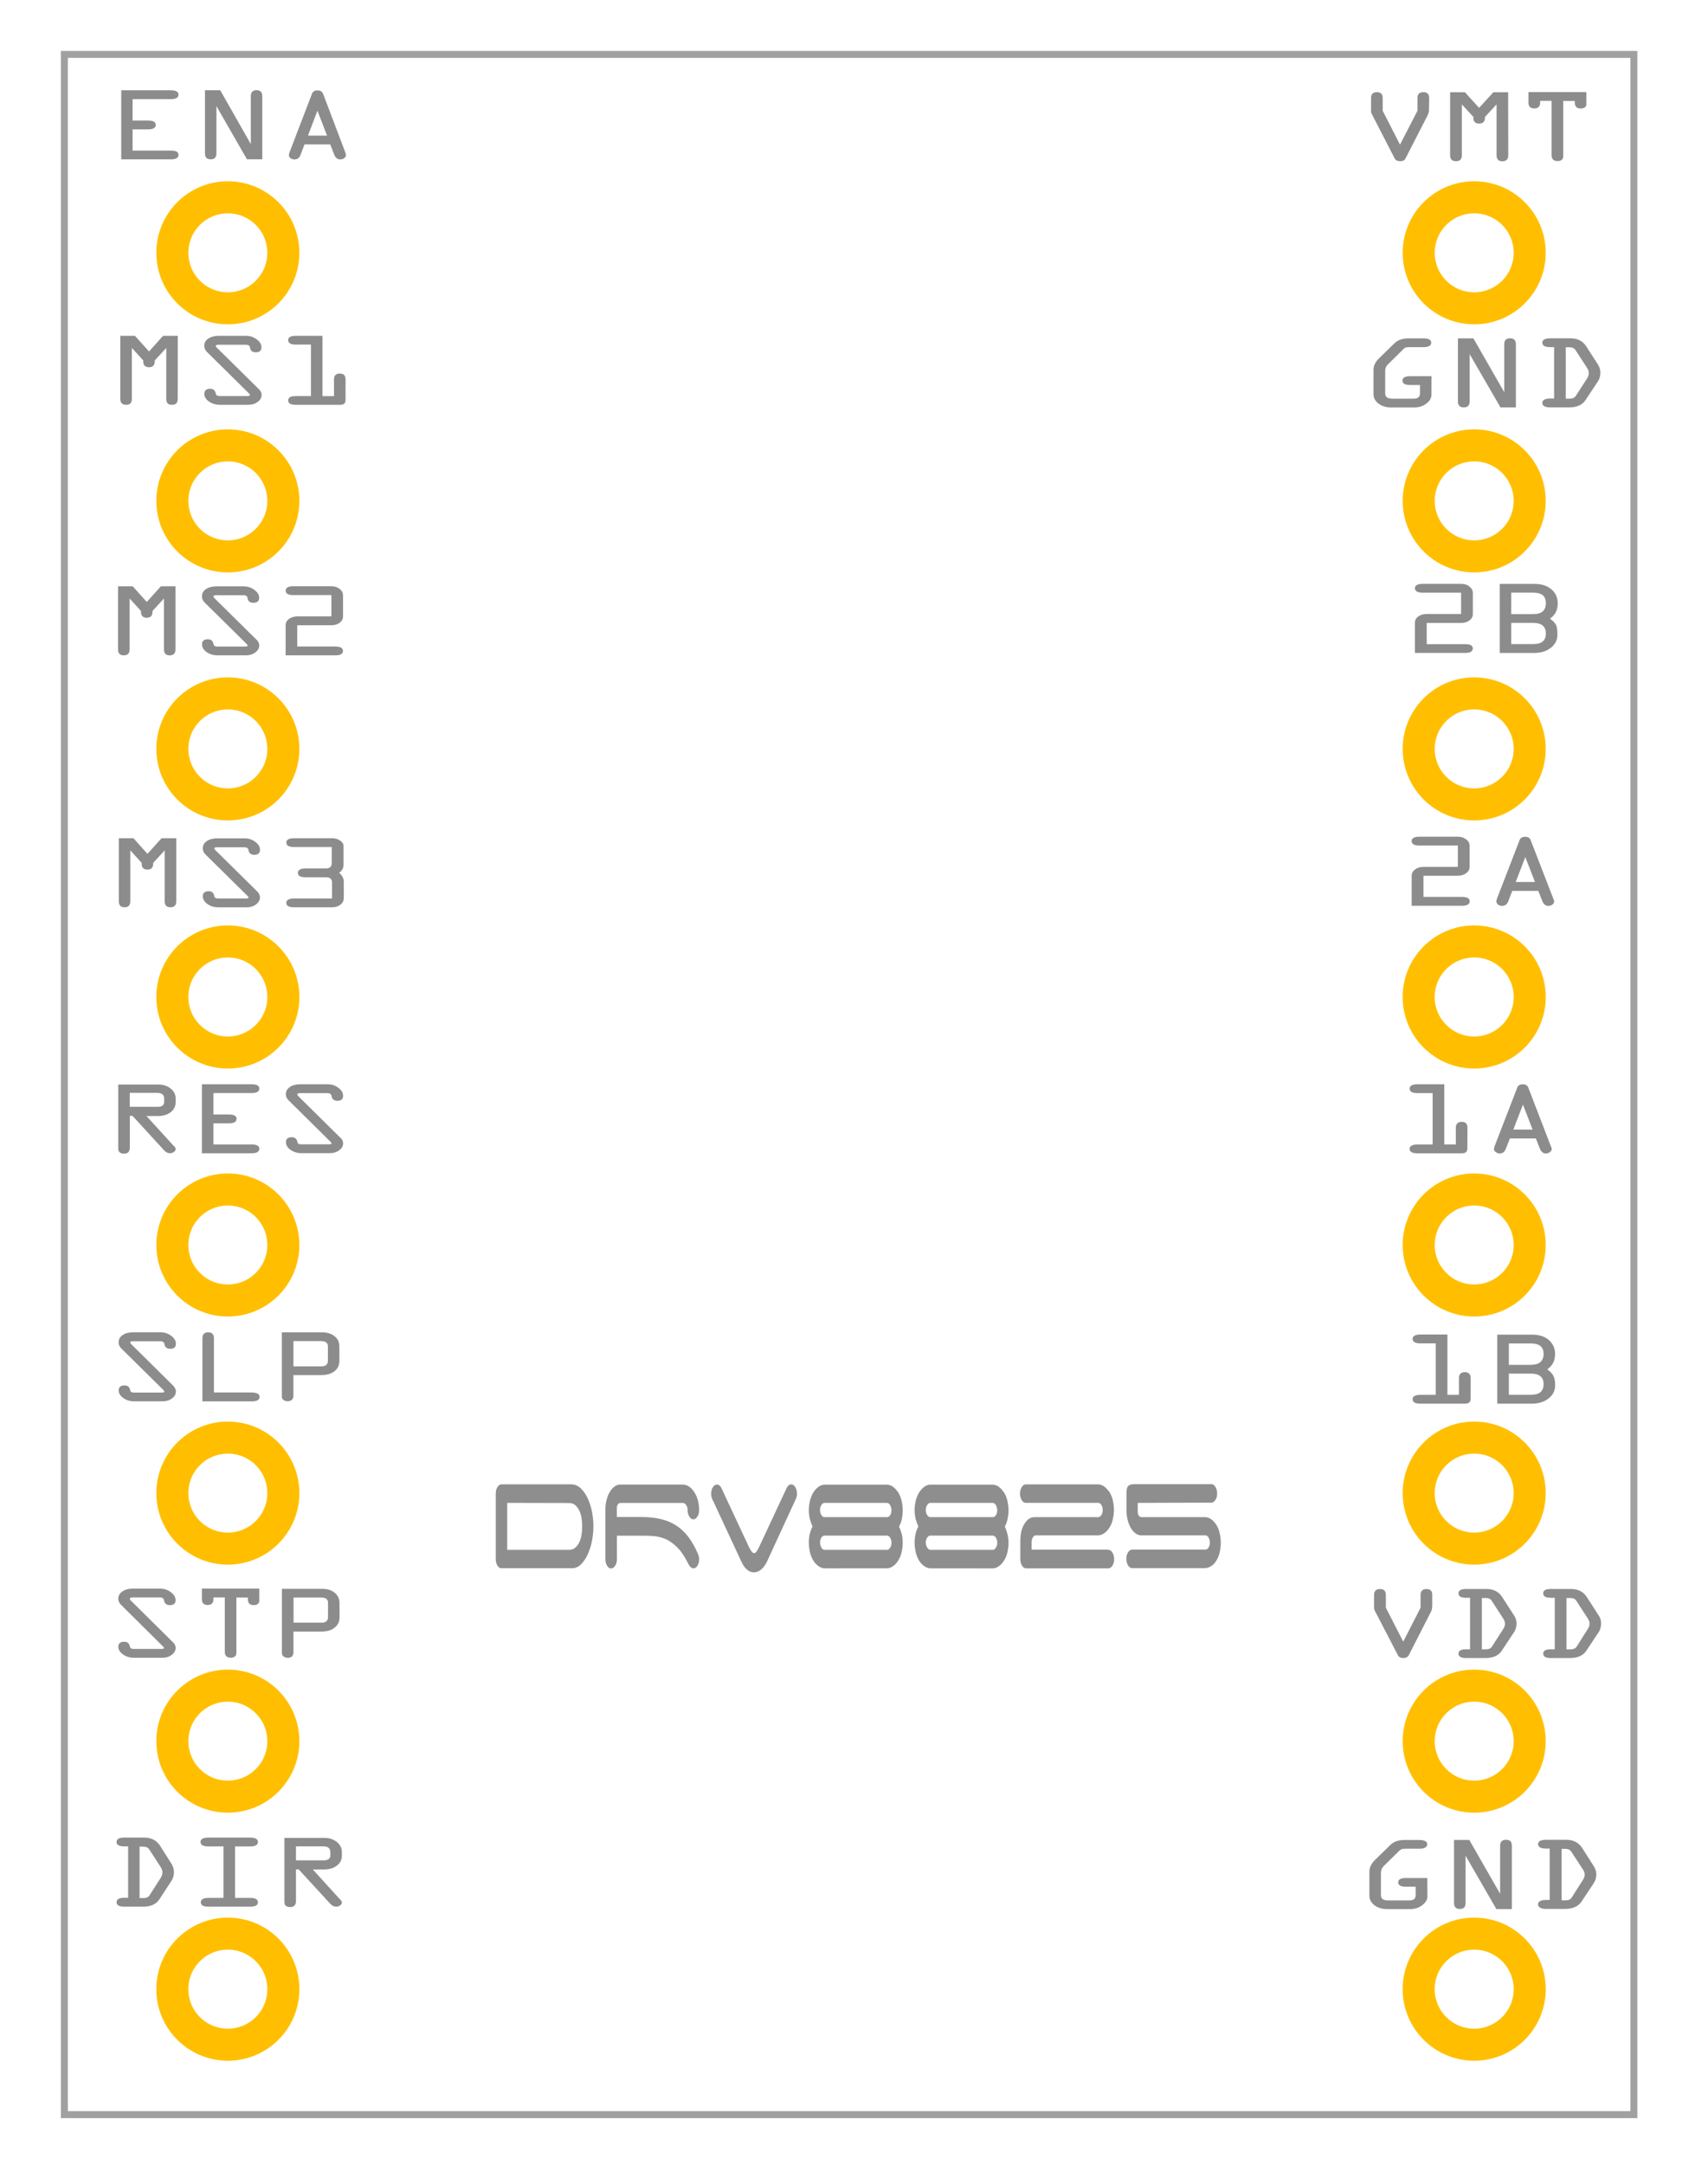 <?xml version="1.0" encoding="utf-8"?>
<!-- Generator: Adobe Illustrator 12.0.0, SVG Export Plug-In . SVG Version: 6.00 Build 51448)  -->
<!DOCTYPE svg PUBLIC "-//W3C//DTD SVG 1.1//EN" "http://www.w3.org/Graphics/SVG/1.1/DTD/svg11.dtd">
<svg  version="1.1" id="DRV_8825" xmlns:svg="http://www.w3.org/2000/svg" xmlns="http://www.w3.org/2000/svg" xmlns:xlink="http://www.w3.org/1999/xlink"
	 width="61.402" height="77.785" viewBox="-3.334 -9.533 61.402 77.785"
	 overflow="visible" enable-background="new -3.334 -9.533 61.402 77.785" xml:space="preserve">
<g id="silkscreen">
	<rect id="Board" x="-1.019" y="-7.577" fill="none" stroke="#A0A0A0" stroke-width="0.25" width="56.422" height="74.054"/>
	<g id="Text">
		<g>
			<g>
				<g>
					<path fill="#8C8C8C" d="M3.084-3.966c0,0.107-0.095,0.161-0.278,0.161H1.024v-2.482h1.781c0.185,0,0.278,0.052,0.278,0.156
						c0,0.107-0.095,0.161-0.278,0.161H1.433v0.77h0.556c0.183,0,0.276,0.052,0.276,0.156c0,0.108-0.096,0.161-0.276,0.161H1.433
						v0.763h1.372C2.989-4.123,3.084-4.071,3.084-3.966"/>
					<path fill="#8C8C8C" d="M6.094-3.807h-0.55L4.446-5.719v1.701c0,0.139-0.065,0.212-0.203,0.212
						c-0.141,0-0.208-0.071-0.208-0.212v-2.271h0.548l1.1,1.936v-1.725c0-0.139,0.069-0.213,0.205-0.213
						c0.141,0,0.207,0.072,0.207,0.213V-3.807"/>
					<path fill="#8C8C8C" d="M9.103-3.959c0,0.042-0.021,0.08-0.063,0.111C9.003-3.818,8.954-3.803,8.9-3.803
						c-0.103,0-0.172-0.056-0.216-0.167L8.538-4.342H7.612l-0.14,0.373C7.428-3.858,7.358-3.802,7.254-3.802
						c-0.055,0-0.104-0.016-0.146-0.045C7.069-3.879,7.051-3.916,7.051-3.958c0-0.022,0.009-0.058,0.023-0.098l0.807-2.105
						c0.032-0.083,0.099-0.123,0.2-0.123s0.167,0.042,0.2,0.122l0.798,2.105C9.094-4.017,9.103-3.986,9.103-3.959 M8.423-4.659
						L8.078-5.555l-0.34,0.896H8.423"/>
				</g>
			</g>
		</g>
		<g>
			<g>
				<g>
					<path fill="#8C8C8C" d="M3.056,4.807c0,0.139-0.07,0.212-0.209,0.212c-0.138,0-0.204-0.07-0.204-0.212V2.973L2.229,3.424v0.031
						c0,0.138-0.068,0.212-0.204,0.212c-0.141,0-0.21-0.071-0.21-0.212V3.423l-0.409-0.45v1.834c0,0.139-0.068,0.212-0.204,0.212
						c-0.14,0-0.211-0.07-0.211-0.212V2.538h0.526L2.024,3.1l0.504-0.562h0.529L3.056,4.807"/>
					<path fill="#8C8C8C" d="M6.071,4.663c0,0.096-0.05,0.184-0.142,0.251c-0.094,0.07-0.205,0.104-0.338,0.104H4.571
						c-0.148,0-0.278-0.04-0.393-0.119C4.065,4.82,4.011,4.729,4.011,4.624c0-0.121,0.071-0.182,0.214-0.182
						c0.114,0,0.178,0.06,0.2,0.179c0.011,0.054,0.054,0.081,0.133,0.081h1.008c0.058,0,0.085-0.012,0.085-0.038
						c0-0.011-0.013-0.034-0.042-0.063L4.117,3.129c-0.072-0.07-0.108-0.145-0.108-0.232c0-0.104,0.047-0.193,0.142-0.257
						c0.096-0.067,0.221-0.102,0.373-0.102h0.985c0.146,0,0.275,0.042,0.386,0.127c0.114,0.083,0.17,0.175,0.17,0.286
						c0,0.121-0.067,0.179-0.204,0.179c-0.125,0-0.194-0.058-0.209-0.175C5.642,2.89,5.591,2.858,5.5,2.858H4.514
						c-0.063,0-0.09,0.018-0.09,0.045c0,0.018,0.012,0.033,0.034,0.058l1.494,1.474C6.029,4.504,6.071,4.581,6.071,4.663"/>
					<path fill="#8C8C8C" d="M9.088,4.849c0,0.115-0.066,0.17-0.194,0.17H7.301c-0.186,0-0.275-0.053-0.275-0.161
						c0-0.104,0.091-0.155,0.275-0.155h0.544v-1.85H7.301c-0.186,0-0.275-0.054-0.275-0.16c0-0.104,0.091-0.155,0.275-0.155h0.957
						v2.166h0.415V4.102c0-0.135,0.07-0.208,0.208-0.208c0.139,0,0.208,0.07,0.208,0.208L9.088,4.849"/>
				</g>
			</g>
		</g>
		<g>
			<g>
				<g>
					<path fill="#8C8C8C" d="M2.974,13.813c0,0.137-0.069,0.211-0.208,0.211s-0.205-0.071-0.205-0.211v-1.835l-0.413,0.451v0.03
						c0,0.139-0.068,0.212-0.204,0.212c-0.14,0-0.21-0.072-0.21-0.212v-0.03l-0.409-0.451v1.834c0,0.137-0.07,0.211-0.206,0.211
						c-0.141,0-0.21-0.071-0.21-0.211v-2.27h0.528l0.506,0.562l0.506-0.562h0.525V13.813"/>
					<path fill="#8C8C8C" d="M5.985,13.667c0,0.096-0.046,0.184-0.143,0.252c-0.091,0.07-0.201,0.104-0.335,0.104h-1.02
						c-0.15,0-0.282-0.039-0.396-0.12c-0.109-0.079-0.163-0.17-0.163-0.275c0-0.121,0.071-0.183,0.214-0.183
						c0.113,0,0.178,0.061,0.202,0.179c0.009,0.054,0.051,0.082,0.13,0.082h1.008c0.06,0,0.087-0.011,0.087-0.037
						c0-0.011-0.015-0.033-0.044-0.063l-1.494-1.474c-0.07-0.067-0.106-0.143-0.106-0.23c0-0.104,0.048-0.194,0.142-0.257
						c0.097-0.066,0.22-0.101,0.373-0.101h0.985c0.146,0,0.277,0.042,0.386,0.126c0.113,0.084,0.171,0.177,0.171,0.286
						c0,0.12-0.07,0.179-0.208,0.179c-0.123,0-0.194-0.058-0.21-0.176c-0.009-0.064-0.058-0.097-0.148-0.097H4.426
						c-0.058,0-0.087,0.019-0.087,0.046c0,0.018,0.011,0.033,0.034,0.058l1.492,1.473C5.946,13.509,5.985,13.588,5.985,13.667"/>
					<path fill="#8C8C8C" d="M8.996,13.864c0,0.107-0.093,0.159-0.274,0.159H6.935v-1.079c0-0.092,0.038-0.167,0.115-0.227
						c0.082-0.06,0.184-0.094,0.302-0.094H8.58v-0.766H7.211c-0.186,0-0.275-0.054-0.275-0.161c0-0.104,0.091-0.156,0.275-0.156
						H8.58c0.119,0,0.218,0.032,0.298,0.097c0.079,0.06,0.12,0.139,0.12,0.235v0.75c0,0.092-0.041,0.168-0.12,0.23
						c-0.08,0.059-0.179,0.089-0.298,0.089H7.352v0.764H8.72C8.905,13.709,8.996,13.759,8.996,13.864"/>
				</g>
			</g>
		</g>
		<g>
			<g>
				<g>
					<path fill="#8C8C8C" d="M3.002,22.867c0,0.139-0.07,0.212-0.208,0.212s-0.207-0.071-0.207-0.212v-1.833l-0.415,0.45v0.029
						c0,0.139-0.066,0.212-0.204,0.212c-0.141,0-0.208-0.071-0.208-0.212v-0.029l-0.41-0.451v1.834c0,0.139-0.07,0.212-0.204,0.212
						c-0.142,0-0.207-0.071-0.207-0.212v-2.271h0.523l0.505,0.563l0.508-0.563h0.527V22.867"/>
					<path fill="#8C8C8C" d="M6.012,22.723c0,0.096-0.049,0.184-0.14,0.252c-0.094,0.071-0.205,0.105-0.335,0.105H4.517
						c-0.151,0-0.282-0.039-0.396-0.119c-0.109-0.08-0.164-0.171-0.164-0.276c0-0.121,0.07-0.183,0.214-0.183
						c0.115,0,0.181,0.061,0.2,0.179c0.008,0.054,0.053,0.082,0.133,0.082h1.005c0.063,0,0.091-0.011,0.091-0.038
						c0-0.012-0.016-0.034-0.044-0.063l-1.494-1.473c-0.072-0.068-0.106-0.144-0.106-0.231c0-0.103,0.048-0.193,0.142-0.256
						c0.098-0.068,0.221-0.101,0.375-0.101h0.984c0.146,0,0.274,0.042,0.386,0.126c0.113,0.083,0.169,0.175,0.169,0.286
						c0,0.12-0.069,0.179-0.204,0.179c-0.124,0-0.194-0.058-0.211-0.175c-0.01-0.064-0.061-0.097-0.148-0.097h-0.99
						c-0.059,0-0.088,0.017-0.088,0.044c0,0.018,0.009,0.033,0.034,0.058l1.494,1.474C5.975,22.565,6.012,22.644,6.012,22.723"/>
					<path fill="#8C8C8C" d="M9.022,22.763c0,0.089-0.042,0.166-0.123,0.228c-0.079,0.058-0.177,0.088-0.296,0.088H7.235
						c-0.184,0-0.277-0.052-0.277-0.16c0-0.104,0.096-0.156,0.277-0.156h1.368v-0.574c0-0.125-0.073-0.19-0.224-0.19H7.651
						c-0.187,0-0.276-0.052-0.276-0.155c0-0.105,0.09-0.161,0.276-0.161h0.733c0.14,0,0.208-0.066,0.208-0.196v-0.574H7.236
						c-0.185,0-0.277-0.053-0.277-0.16c0-0.104,0.096-0.156,0.277-0.156h1.368c0.108,0,0.205,0.028,0.289,0.083
						c0.082,0.057,0.122,0.118,0.122,0.192v0.692c0,0.107-0.054,0.199-0.157,0.275c0.108,0.095,0.167,0.2,0.167,0.325v0.602"/>
				</g>
			</g>
		</g>
		<g>
			<g>
				<g>
					<path fill="#8C8C8C" d="M2.981,31.768c0,0.037-0.021,0.074-0.063,0.107c-0.043,0.029-0.093,0.045-0.146,0.045
						c-0.074,0-0.146-0.037-0.208-0.107l-1.133-1.235H1.333v1.137c0,0.142-0.067,0.22-0.205,0.22c-0.14,0-0.21-0.063-0.21-0.179
						v-2.306h1.45c0.172,0,0.316,0.052,0.433,0.145c0.121,0.096,0.179,0.213,0.179,0.354v0.142c0,0.144-0.06,0.265-0.184,0.356
						c-0.121,0.093-0.274,0.136-0.467,0.136H1.933l0.969,1.063C2.957,31.692,2.981,31.735,2.981,31.768 M2.568,30.074v-0.123
						c0-0.137-0.087-0.201-0.258-0.201H1.331v0.501H2.31C2.479,30.258,2.568,30.197,2.568,30.074"/>
					<path fill="#8C8C8C" d="M5.989,31.758c0,0.109-0.094,0.162-0.277,0.162H3.924v-2.48h1.788c0.185,0,0.277,0.053,0.277,0.156
						c0,0.107-0.094,0.16-0.277,0.16H4.339v0.771h0.557c0.185,0,0.275,0.054,0.275,0.154c0,0.107-0.092,0.162-0.275,0.162H4.339
						v0.762h1.373C5.896,31.604,5.989,31.655,5.989,31.758"/>
					<path fill="#8C8C8C" d="M9.001,31.563c0,0.094-0.046,0.185-0.142,0.25c-0.089,0.068-0.204,0.105-0.335,0.105H7.502
						c-0.148,0-0.277-0.041-0.392-0.121c-0.108-0.076-0.165-0.172-0.165-0.273c0-0.121,0.07-0.18,0.213-0.18
						c0.114,0,0.18,0.059,0.201,0.176c0.01,0.058,0.053,0.08,0.132,0.08H8.5c0.06,0,0.087-0.016,0.087-0.033
						c0-0.014-0.015-0.032-0.043-0.063L7.05,30.028c-0.072-0.068-0.109-0.146-0.109-0.229c0-0.104,0.05-0.194,0.142-0.257
						c0.097-0.068,0.225-0.102,0.374-0.102h0.99c0.144,0,0.275,0.043,0.382,0.127C8.942,29.651,9,29.741,9,29.856
						c0,0.119-0.067,0.178-0.205,0.178c-0.125,0-0.193-0.061-0.211-0.176c-0.011-0.063-0.06-0.098-0.151-0.098H7.444
						c-0.061,0-0.089,0.021-0.089,0.047c0,0.019,0.01,0.03,0.035,0.061l1.492,1.475C8.962,31.405,9.001,31.483,9.001,31.563"/>
				</g>
			</g>
		</g>
		<g>
			<g>
				<g>
					<path fill="#8C8C8C" d="M2.989,40.481c0,0.099-0.048,0.185-0.141,0.252c-0.094,0.07-0.206,0.104-0.337,0.104H1.491
						c-0.151,0-0.281-0.037-0.394-0.121c-0.111-0.075-0.165-0.174-0.165-0.272c0-0.117,0.072-0.18,0.214-0.18
						c0.113,0,0.18,0.063,0.201,0.178c0.011,0.059,0.055,0.08,0.133,0.08h1.005c0.061,0,0.089-0.015,0.089-0.039
						c0-0.01-0.017-0.027-0.043-0.062l-1.494-1.474c-0.073-0.069-0.107-0.145-0.107-0.229c0-0.105,0.046-0.195,0.142-0.261
						c0.096-0.067,0.222-0.101,0.375-0.101h0.986c0.146,0,0.273,0.039,0.386,0.125c0.114,0.084,0.17,0.179,0.17,0.289
						c0,0.119-0.07,0.179-0.204,0.179c-0.125,0-0.195-0.06-0.209-0.177c-0.013-0.063-0.061-0.096-0.15-0.096H1.436
						c-0.061,0-0.089,0.02-0.089,0.045c0,0.021,0.013,0.027,0.034,0.059l1.493,1.476C2.948,40.326,2.989,40.405,2.989,40.481"/>
					<path fill="#8C8C8C" d="M5.997,40.678c0,0.107-0.091,0.16-0.275,0.16H3.943v-2.266c0-0.143,0.066-0.215,0.205-0.215
						c0.138,0,0.209,0.067,0.209,0.215v1.947H5.72C5.904,40.524,5.997,40.574,5.997,40.678"/>
					<path fill="#8C8C8C" d="M8.867,39.375c0,0.168-0.061,0.291-0.18,0.383c-0.119,0.094-0.286,0.137-0.501,0.137H7.214v0.73
						c0,0.135-0.068,0.209-0.207,0.209c-0.061,0-0.112-0.018-0.15-0.045c-0.038-0.029-0.059-0.072-0.059-0.121v-2.311h1.441
						c0.185,0,0.336,0.047,0.451,0.137c0.116,0.092,0.176,0.211,0.176,0.365L8.867,39.375 M8.454,39.375V38.86
						c0-0.127-0.084-0.188-0.252-0.188H7.215v0.908h1.001C8.374,39.582,8.454,39.514,8.454,39.375"/>
				</g>
			</g>
		</g>
		<g>
			<g>
				<g>
					<path fill="#8C8C8C" d="M2.98,49.699c0,0.096-0.047,0.184-0.143,0.252c-0.091,0.07-0.206,0.104-0.334,0.104H1.48
						c-0.15,0-0.277-0.041-0.394-0.121c-0.11-0.08-0.167-0.174-0.167-0.274c0-0.121,0.072-0.181,0.218-0.181
						c0.114,0,0.178,0.062,0.2,0.178c0.011,0.056,0.054,0.08,0.13,0.08h1.008c0.059,0,0.087-0.016,0.087-0.034
						c0-0.017-0.016-0.033-0.044-0.063L1.026,48.16c-0.071-0.066-0.108-0.146-0.108-0.229c0-0.104,0.048-0.191,0.143-0.257
						c0.097-0.067,0.222-0.104,0.373-0.104h0.988c0.145,0,0.275,0.043,0.384,0.125c0.114,0.086,0.172,0.179,0.172,0.291
						c0,0.119-0.071,0.177-0.207,0.177c-0.124,0-0.192-0.063-0.209-0.177c-0.008-0.063-0.061-0.1-0.151-0.1H1.421
						c-0.058,0-0.088,0.021-0.088,0.051c0,0.019,0.012,0.027,0.034,0.06l1.494,1.478C2.941,49.541,2.98,49.621,2.98,49.699"/>
					<path fill="#8C8C8C" d="M5.991,47.988c0,0.113-0.07,0.174-0.204,0.174c-0.141,0-0.211-0.072-0.211-0.215v-0.059H5.164v1.989
						c0,0.117-0.068,0.175-0.208,0.175c-0.138,0-0.208-0.072-0.208-0.214v-1.952H4.34v0.063c0,0.135-0.069,0.209-0.206,0.209
						c-0.139,0-0.21-0.07-0.21-0.209v-0.382h2.063v0.414"/>
					<path fill="#8C8C8C" d="M8.873,48.592c0,0.166-0.06,0.291-0.183,0.383c-0.12,0.101-0.287,0.139-0.501,0.139H7.216v0.73
						c0,0.139-0.065,0.213-0.204,0.213c-0.062,0-0.112-0.019-0.15-0.048c-0.04-0.026-0.061-0.069-0.061-0.12v-2.312h1.442
						c0.186,0,0.337,0.045,0.45,0.135c0.115,0.097,0.177,0.216,0.177,0.369L8.873,48.592 M8.458,48.592v-0.516
						c0-0.127-0.084-0.188-0.251-0.188H7.219v0.905h1.002C8.377,48.799,8.458,48.729,8.458,48.592"/>
				</g>
			</g>
		</g>
		<g>
			<g>
				<g>
					<path fill="#8C8C8C" d="M2.92,57.752c0,0.125-0.031,0.238-0.098,0.332l-0.425,0.652C2.286,58.91,2.09,59.002,1.81,59.002H1.132
						c-0.184,0-0.276-0.057-0.276-0.162c0-0.104,0.094-0.158,0.276-0.158h0.14v-1.848h-0.14c-0.184,0-0.276-0.053-0.276-0.158
						c0-0.104,0.094-0.158,0.276-0.158H1.85c0.252,0,0.438,0.098,0.561,0.281l0.407,0.639C2.884,57.541,2.92,57.651,2.92,57.752
						 M2.507,57.764c0-0.059-0.026-0.131-0.083-0.215L2.03,56.942c-0.042-0.065-0.114-0.098-0.214-0.098H1.684v1.848h0.141
						c0.101,0,0.171-0.026,0.215-0.096l0.411-0.641C2.488,57.885,2.507,57.824,2.507,57.764"/>
					<path fill="#8C8C8C" d="M5.938,58.844c0,0.107-0.094,0.158-0.277,0.158h-1.5c-0.184,0-0.276-0.051-0.276-0.158
						c0-0.104,0.095-0.158,0.276-0.158h0.54v-1.85H4.152c-0.185,0-0.277-0.055-0.277-0.16c0-0.104,0.095-0.158,0.277-0.158h1.511
						c0.183,0,0.276,0.058,0.276,0.158c0,0.105-0.094,0.16-0.276,0.16H5.115v1.85h0.547C5.844,58.686,5.938,58.738,5.938,58.844"/>
					<path fill="#8C8C8C" d="M8.956,58.85c0,0.041-0.022,0.076-0.064,0.107C8.848,58.99,8.8,59.002,8.745,59.002
						c-0.072,0-0.142-0.035-0.208-0.107l-1.133-1.233H7.306V58.8c0,0.14-0.07,0.216-0.207,0.216c-0.138,0-0.208-0.06-0.208-0.177
						v-2.31h1.449c0.172,0,0.316,0.054,0.435,0.146c0.119,0.099,0.181,0.216,0.181,0.354v0.143c0,0.145-0.062,0.266-0.185,0.357
						c-0.121,0.094-0.276,0.135-0.47,0.135h-0.39l0.968,1.064C8.928,58.774,8.956,58.815,8.956,58.85 M8.541,57.16v-0.125
						c0-0.137-0.086-0.201-0.256-0.201H7.306v0.502h0.979C8.453,57.34,8.541,57.281,8.541,57.16"/>
				</g>
			</g>
		</g>
		<g>
			<path fill="#8C8C8C" d="M48.038-5.575c0,0.06-0.018,0.109-0.038,0.163l-0.804,1.57c-0.03,0.07-0.104,0.104-0.191,0.104
				c-0.1,0-0.17-0.036-0.203-0.104l-0.809-1.57c-0.01-0.017-0.016-0.025-0.016-0.032c-0.021-0.03-0.022-0.073-0.022-0.131v-0.434
				c0-0.139,0.065-0.212,0.211-0.212c0.136,0,0.207,0.069,0.207,0.212v0.458l0.623,1.217l0.627-1.217v-0.461
				c0-0.137,0.069-0.209,0.213-0.209c0.137,0,0.207,0.068,0.207,0.209L48.038-5.575"/>
			<path fill="#8C8C8C" d="M50.887-3.95c0,0.142-0.07,0.214-0.214,0.214c-0.135,0-0.206-0.071-0.206-0.214v-1.831l-0.417,0.45v0.026
				c0,0.142-0.069,0.214-0.209,0.214c-0.138,0-0.208-0.07-0.208-0.214V-5.33l-0.414-0.452v1.831c0,0.142-0.07,0.213-0.206,0.213
				c-0.146,0-0.216-0.07-0.216-0.213v-2.267h0.532l0.51,0.562l0.513-0.562h0.531L50.887-3.95"/>
			<path fill="#8C8C8C" d="M53.698-5.808c0,0.116-0.068,0.174-0.209,0.174c-0.139,0-0.209-0.07-0.209-0.214v-0.057h-0.416v1.986
				c0,0.117-0.071,0.176-0.207,0.176c-0.143,0-0.211-0.072-0.211-0.214v-1.95h-0.412v0.061c0,0.139-0.073,0.211-0.209,0.211
				c-0.143,0-0.211-0.07-0.211-0.211v-0.377h2.08v0.41"/>
		</g>
		<g>
			<path fill="#8C8C8C" d="M48.126,4.651c0,0.124-0.061,0.233-0.184,0.323c-0.121,0.094-0.271,0.139-0.438,0.139h-0.83
				c-0.175,0-0.332-0.047-0.453-0.139c-0.117-0.092-0.178-0.207-0.178-0.343V3.756c0-0.142,0.065-0.274,0.19-0.401l0.558-0.544
				c0.126-0.124,0.297-0.182,0.508-0.182h0.54c0.188,0,0.279,0.052,0.279,0.156c0,0.103-0.094,0.161-0.279,0.161h-0.485
				c-0.078,0-0.129,0.003-0.16,0.014c-0.021,0.007-0.063,0.037-0.106,0.085l-0.521,0.514c-0.07,0.063-0.104,0.143-0.104,0.241v0.808
				c0,0.126,0.082,0.189,0.251,0.189h0.771c0.155,0,0.229-0.063,0.229-0.189V4.306H47.36c-0.187,0-0.275-0.052-0.275-0.156
				c0-0.108,0.09-0.161,0.275-0.161h0.769L48.126,4.651"/>
			<path fill="#8C8C8C" d="M51.161,5.112h-0.553l-1.109-1.915v1.7c0,0.142-0.073,0.214-0.209,0.214c-0.141,0-0.212-0.07-0.212-0.214
				V2.63h0.557l1.108,1.934V2.84c0-0.142,0.068-0.212,0.21-0.212c0.137,0,0.208,0.067,0.208,0.212V5.112"/>
			<path fill="#8C8C8C" d="M54.2,3.859c0,0.127-0.032,0.237-0.102,0.336l-0.432,0.651c-0.112,0.174-0.31,0.264-0.59,0.264h-0.682
				c-0.185,0-0.283-0.057-0.283-0.16c0-0.104,0.102-0.158,0.283-0.158h0.142V2.945h-0.142c-0.185,0-0.283-0.057-0.283-0.161
				s0.102-0.156,0.283-0.156h0.727c0.256,0,0.439,0.092,0.563,0.279l0.411,0.636C54.166,3.651,54.2,3.756,54.2,3.859 M53.782,3.873
				c0-0.06-0.024-0.136-0.084-0.217l-0.396-0.61c-0.042-0.063-0.112-0.097-0.218-0.097h-0.13v1.848h0.142
				c0.1,0,0.174-0.033,0.219-0.099l0.414-0.64C53.764,3.992,53.782,3.931,53.782,3.873"/>
		</g>
		<g>
			<path fill="#8C8C8C" d="M49.612,13.776c0,0.103-0.09,0.16-0.273,0.16h-1.807v-1.079c0-0.096,0.033-0.168,0.117-0.228
				c0.08-0.062,0.188-0.092,0.306-0.092h1.237v-0.766h-1.381c-0.183,0-0.279-0.056-0.279-0.159c0-0.105,0.098-0.158,0.279-0.158
				h1.381c0.121,0,0.224,0.029,0.299,0.096c0.082,0.063,0.123,0.14,0.123,0.234v0.755c0,0.092-0.039,0.168-0.123,0.23
				c-0.075,0.057-0.178,0.09-0.299,0.09h-1.236v0.763h1.383C49.522,13.618,49.612,13.672,49.612,13.776"/>
			<path fill="#8C8C8C" d="M52.655,13.274c0,0.193-0.075,0.352-0.235,0.476c-0.158,0.125-0.357,0.187-0.609,0.187h-1.229v-2.482
				h1.25c0.252,0,0.446,0.062,0.604,0.194c0.153,0.128,0.229,0.294,0.229,0.509c0,0.236-0.088,0.417-0.278,0.544
				c0.112,0.08,0.182,0.16,0.225,0.239C52.639,13.018,52.655,13.129,52.655,13.274 M52.239,12.144c0-0.252-0.147-0.374-0.451-0.374
				h-0.795v0.77h0.797C52.092,12.541,52.239,12.409,52.239,12.144 M52.239,13.237c0-0.254-0.153-0.38-0.457-0.38h-0.789v0.761h0.797
				C52.092,13.618,52.239,13.493,52.239,13.237"/>
		</g>
		<g>
			<path fill="#8C8C8C" d="M49.502,22.864c0,0.106-0.097,0.161-0.284,0.161h-1.803v-1.077c0-0.095,0.039-0.169,0.121-0.226
				c0.076-0.062,0.178-0.096,0.303-0.096h1.236V20.86h-1.379c-0.188,0-0.283-0.054-0.283-0.162c0-0.101,0.096-0.156,0.283-0.156
				h1.379c0.119,0,0.218,0.032,0.299,0.096c0.082,0.059,0.123,0.136,0.123,0.234v0.751c0,0.096-0.041,0.172-0.123,0.23
				c-0.078,0.059-0.178,0.092-0.299,0.092h-1.236v0.761h1.377C49.409,22.706,49.502,22.758,49.502,22.864"/>
			<path fill="#8C8C8C" d="M52.538,22.869c0,0.043-0.021,0.081-0.063,0.112c-0.037,0.03-0.09,0.047-0.146,0.047
				c-0.098,0-0.172-0.058-0.215-0.168l-0.147-0.371H51.03l-0.141,0.371c-0.045,0.111-0.113,0.168-0.222,0.168
				c-0.063,0-0.104-0.018-0.146-0.047c-0.035-0.031-0.063-0.068-0.063-0.112c0-0.022,0.016-0.059,0.022-0.097l0.813-2.102
				c0.025-0.083,0.103-0.125,0.204-0.125c0.103,0,0.169,0.042,0.198,0.125l0.813,2.102C52.526,22.812,52.538,22.846,52.538,22.869
				 M51.848,22.17L51.5,21.273l-0.344,0.897H51.848"/>
		</g>
		<g>
			<path fill="#8C8C8C" d="M49.417,31.75c0,0.113-0.063,0.172-0.192,0.172H47.62c-0.186,0-0.279-0.053-0.279-0.16
				c0-0.102,0.095-0.156,0.279-0.156h0.548v-1.848H47.62c-0.186,0-0.279-0.054-0.279-0.16c0-0.103,0.095-0.158,0.279-0.158h0.967
				v2.164h0.415v-0.6c0-0.137,0.071-0.213,0.213-0.213c0.139,0,0.206,0.07,0.206,0.213L49.417,31.75"/>
			<path fill="#8C8C8C" d="M52.45,31.77c0,0.043-0.021,0.08-0.063,0.107c-0.039,0.031-0.09,0.051-0.143,0.051
				c-0.103,0-0.175-0.063-0.218-0.168l-0.146-0.371h-0.934L50.8,31.76c-0.042,0.107-0.108,0.168-0.217,0.168
				c-0.063,0-0.104-0.02-0.146-0.051c-0.039-0.025-0.063-0.064-0.063-0.107c0-0.021,0.01-0.063,0.021-0.1l0.814-2.104
				c0.026-0.086,0.1-0.125,0.201-0.125c0.103,0,0.168,0.039,0.2,0.125l0.809,2.104C52.442,31.711,52.45,31.744,52.45,31.77
				 M51.762,31.069l-0.346-0.897l-0.347,0.897H51.762"/>
		</g>
		<g>
			<path fill="#8C8C8C" d="M49.536,40.75c0,0.113-0.07,0.172-0.203,0.172h-1.604c-0.188,0-0.281-0.055-0.281-0.164
				c0-0.098,0.096-0.154,0.281-0.154h0.551v-1.85h-0.551c-0.188,0-0.281-0.055-0.281-0.162c0-0.1,0.096-0.156,0.281-0.156H48.7
				v2.168h0.414v-0.602c0-0.139,0.072-0.213,0.209-0.213c0.141,0,0.213,0.072,0.213,0.213V40.75"/>
			<path fill="#8C8C8C" d="M52.573,40.256c0,0.193-0.076,0.355-0.24,0.48c-0.162,0.127-0.367,0.186-0.612,0.186h-1.229V38.44h1.246
				c0.258,0,0.455,0.063,0.604,0.189c0.154,0.137,0.229,0.301,0.229,0.514c0,0.236-0.096,0.414-0.281,0.545
				c0.107,0.08,0.187,0.16,0.221,0.238C52.553,40.004,52.573,40.112,52.573,40.256 M52.157,39.129c0-0.25-0.152-0.373-0.457-0.373
				h-0.791v0.77h0.797C52.007,39.522,52.157,39.391,52.157,39.129 M52.157,40.219c0-0.254-0.154-0.379-0.463-0.379h-0.785v0.762
				h0.797C52.007,40.604,52.157,40.473,52.157,40.219"/>
		</g>
		<g>
			<path fill="#8C8C8C" d="M48.149,48.233c0,0.058-0.013,0.105-0.037,0.16l-0.799,1.566c-0.033,0.066-0.104,0.104-0.199,0.104
				s-0.159-0.031-0.196-0.104l-0.812-1.566c-0.008-0.018-0.019-0.022-0.019-0.033c-0.018-0.022-0.024-0.071-0.024-0.127v-0.434
				c0-0.143,0.071-0.215,0.215-0.215c0.14,0,0.209,0.07,0.209,0.215v0.457l0.625,1.219l0.623-1.219v-0.461
				c0-0.139,0.072-0.211,0.211-0.211c0.14,0,0.209,0.066,0.209,0.211v0.438"/>
			<path fill="#8C8C8C" d="M51.186,48.817c0,0.123-0.033,0.236-0.101,0.334l-0.428,0.646c-0.116,0.178-0.313,0.268-0.596,0.268
				h-0.688c-0.188,0-0.276-0.059-0.276-0.16c0-0.104,0.094-0.155,0.276-0.155h0.142v-1.851h-0.142c-0.188,0-0.276-0.055-0.276-0.162
				c0-0.102,0.094-0.155,0.276-0.155h0.726c0.256,0,0.441,0.097,0.563,0.28l0.413,0.64C51.151,48.608,51.186,48.709,51.186,48.817
				 M50.77,48.828c0-0.061-0.031-0.137-0.084-0.215l-0.396-0.611c-0.04-0.064-0.114-0.096-0.22-0.096h-0.133v1.846h0.145
				c0.101,0,0.175-0.029,0.216-0.094l0.414-0.645C50.752,48.946,50.77,48.891,50.77,48.828"/>
			<path fill="#8C8C8C" d="M54.225,48.817c0,0.123-0.029,0.236-0.098,0.334l-0.431,0.646c-0.113,0.178-0.313,0.268-0.592,0.268
				h-0.687c-0.188,0-0.274-0.059-0.274-0.16c0-0.104,0.092-0.155,0.274-0.155h0.142v-1.851h-0.142c-0.188,0-0.274-0.055-0.274-0.162
				c0-0.102,0.092-0.155,0.274-0.155h0.724c0.258,0,0.439,0.097,0.563,0.28l0.414,0.64C54.196,48.608,54.225,48.709,54.225,48.817
				 M53.809,48.828c0-0.061-0.022-0.137-0.082-0.215l-0.396-0.611c-0.038-0.064-0.113-0.096-0.218-0.096H52.98v1.846h0.145
				c0.104,0,0.176-0.029,0.218-0.094l0.409-0.645C53.793,48.946,53.809,48.891,53.809,48.828"/>
		</g>
		<g>
			<path fill="#8C8C8C" d="M47.981,58.627c0,0.123-0.063,0.229-0.188,0.322c-0.12,0.096-0.268,0.139-0.434,0.139h-0.834
				c-0.178,0-0.33-0.047-0.451-0.139c-0.117-0.094-0.178-0.205-0.178-0.344v-0.871c0-0.139,0.064-0.272,0.189-0.401l0.559-0.545
				c0.125-0.125,0.299-0.183,0.51-0.183h0.539c0.185,0,0.281,0.056,0.281,0.154c0,0.104-0.1,0.16-0.281,0.16H47.21
				c-0.084,0-0.138,0.006-0.165,0.02c-0.021,0.013-0.063,0.035-0.11,0.088l-0.521,0.511c-0.067,0.065-0.104,0.147-0.104,0.243v0.808
				c0,0.125,0.084,0.188,0.246,0.188h0.77c0.158,0,0.234-0.063,0.234-0.188v-0.304h-0.353c-0.18,0-0.277-0.053-0.277-0.154
				c0-0.107,0.095-0.16,0.277-0.16h0.769L47.981,58.627"/>
			<path fill="#8C8C8C" d="M51.016,59.088h-0.556l-1.108-1.918v1.701c0,0.141-0.064,0.213-0.205,0.213s-0.209-0.072-0.209-0.213
				v-2.268h0.549l1.108,1.936v-1.729c0-0.14,0.071-0.213,0.21-0.213c0.145,0,0.211,0.065,0.211,0.213V59.088"/>
			<path fill="#8C8C8C" d="M54.053,57.834c0,0.127-0.033,0.238-0.1,0.334l-0.429,0.646c-0.115,0.176-0.313,0.268-0.594,0.268h-0.685
				c-0.188,0-0.286-0.061-0.286-0.164s0.098-0.158,0.286-0.158h0.132v-1.846h-0.132c-0.188,0-0.286-0.059-0.286-0.158
				c0-0.105,0.098-0.158,0.286-0.158h0.726c0.252,0,0.438,0.094,0.563,0.277l0.408,0.641C54.016,57.627,54.053,57.731,54.053,57.834
				 M53.636,57.846c0-0.059-0.026-0.137-0.088-0.217l-0.396-0.607c-0.039-0.063-0.11-0.098-0.215-0.098h-0.131v1.85h0.139
				c0.104,0,0.178-0.028,0.222-0.098l0.407-0.641C53.616,57.967,53.636,57.906,53.636,57.846"/>
		</g>
		<g>
			<path fill="#8E8E8E" d="M17.999,45.33c0,0.172-0.018,0.346-0.051,0.521c-0.034,0.174-0.084,0.332-0.15,0.479
				c-0.063,0.143-0.144,0.262-0.234,0.355c-0.092,0.096-0.197,0.146-0.314,0.151h-2.556c-0.059,0-0.106-0.028-0.146-0.096
				c-0.041-0.063-0.06-0.146-0.06-0.231v-2.355c0-0.092,0.02-0.17,0.06-0.233c0.041-0.065,0.09-0.099,0.146-0.099h2.513
				c0.124,0,0.234,0.048,0.333,0.14c0.1,0.095,0.183,0.211,0.25,0.356c0.07,0.146,0.122,0.308,0.157,0.484
				C17.981,44.981,17.999,45.155,17.999,45.33z M14.9,44.487v1.688h2.215c0.097,0,0.178-0.026,0.241-0.086s0.114-0.129,0.147-0.213
				c0.036-0.082,0.062-0.172,0.073-0.271c0.013-0.101,0.021-0.189,0.021-0.273c0-0.082-0.007-0.172-0.021-0.271
				c-0.012-0.102-0.038-0.188-0.073-0.27c-0.034-0.084-0.084-0.152-0.147-0.213s-0.146-0.086-0.241-0.086L14.9,44.487L14.9,44.487z"
				/>
			<path fill="#8E8E8E" d="M21.801,46.508c0,0.092-0.021,0.17-0.061,0.236c-0.04,0.064-0.09,0.096-0.146,0.096
				c-0.028,0-0.056-0.01-0.077-0.025c-0.025-0.02-0.045-0.043-0.066-0.065c-0.017-0.024-0.028-0.058-0.037-0.067
				c-0.12-0.236-0.239-0.425-0.364-0.558c-0.125-0.134-0.257-0.231-0.395-0.31c-0.138-0.065-0.284-0.108-0.438-0.129
				c-0.155-0.016-0.318-0.02-0.494-0.02h-0.88v0.848c0,0.092-0.021,0.17-0.062,0.232c-0.042,0.063-0.09,0.098-0.145,0.098
				c-0.059,0-0.106-0.029-0.146-0.098c-0.041-0.063-0.06-0.146-0.06-0.232v-1.779c0-0.143,0.016-0.268,0.048-0.373
				c0.029-0.11,0.07-0.207,0.12-0.282c0.048-0.08,0.104-0.142,0.169-0.187c0.063-0.043,0.125-0.063,0.188-0.063h2.25
				c0.081,0,0.158,0.022,0.229,0.069c0.07,0.049,0.135,0.115,0.188,0.197c0.056,0.084,0.099,0.182,0.13,0.289
				c0.03,0.111,0.047,0.23,0.047,0.361c0,0.092-0.021,0.17-0.061,0.232c-0.04,0.063-0.09,0.102-0.146,0.102
				c-0.059,0-0.106-0.035-0.146-0.102c-0.041-0.063-0.061-0.146-0.061-0.232c0-0.07-0.016-0.127-0.046-0.174
				c-0.03-0.049-0.064-0.072-0.105-0.082h-2.259c-0.039,0-0.069,0.016-0.092,0.045c-0.022,0.025-0.036,0.063-0.043,0.105v0.356h0.88
				c0.254,0,0.48,0.022,0.687,0.071c0.204,0.045,0.389,0.119,0.552,0.224c0.167,0.104,0.313,0.239,0.444,0.408
				c0.131,0.17,0.249,0.377,0.353,0.62C21.783,46.381,21.801,46.446,21.801,46.508z"/>
			<path fill="#8E8E8E" d="M24.949,43.946c0.043-0.082,0.097-0.123,0.16-0.123c0.06,0,0.106,0.029,0.146,0.099
				c0.04,0.063,0.063,0.144,0.063,0.233c0,0.082-0.018,0.15-0.043,0.199l-0.006,0.008l-1.042,2.261
				c-0.053,0.104-0.118,0.188-0.196,0.26c-0.079,0.065-0.165,0.101-0.257,0.101c-0.085,0-0.168-0.025-0.243-0.09
				c-0.076-0.062-0.14-0.144-0.192-0.25l-1.047-2.25c-0.019-0.027-0.03-0.066-0.042-0.104c-0.013-0.041-0.018-0.082-0.018-0.129
				c0-0.095,0.02-0.171,0.061-0.234c0.04-0.063,0.089-0.098,0.147-0.098c0.067,0,0.122,0.045,0.163,0.131l1.004,2.149
				c0.021,0.037,0.045,0.078,0.076,0.121c0.028,0.043,0.061,0.064,0.092,0.064s0.063-0.021,0.093-0.064
				c0.029-0.043,0.054-0.084,0.071-0.121L24.949,43.946z"/>
			<path fill="#8E8E8E" d="M26.327,46.84c-0.08,0-0.156-0.023-0.226-0.072c-0.07-0.049-0.135-0.108-0.188-0.192
				c-0.054-0.084-0.095-0.185-0.124-0.294c-0.028-0.114-0.045-0.233-0.045-0.364c0-0.114,0.013-0.226,0.035-0.319
				c0.025-0.101,0.058-0.188,0.098-0.267c-0.04-0.08-0.071-0.168-0.098-0.271c-0.022-0.101-0.035-0.205-0.035-0.313
				c0-0.127,0.017-0.248,0.045-0.356c0.029-0.109,0.072-0.209,0.124-0.291c0.053-0.082,0.116-0.146,0.188-0.199
				c0.069-0.047,0.146-0.07,0.226-0.07h2.208c0.079,0,0.155,0.023,0.227,0.07c0.068,0.053,0.133,0.117,0.186,0.199
				c0.057,0.082,0.099,0.182,0.125,0.293c0.029,0.112,0.045,0.231,0.045,0.362c0,0.115-0.014,0.226-0.033,0.322
				c-0.021,0.101-0.059,0.188-0.1,0.264c0.041,0.078,0.071,0.171,0.1,0.271c0.021,0.095,0.033,0.197,0.033,0.31
				c0,0.129-0.016,0.25-0.045,0.36c-0.028,0.109-0.071,0.207-0.125,0.291c-0.053,0.084-0.114,0.146-0.188,0.195
				c-0.065,0.049-0.146,0.07-0.227,0.07L26.327,46.84L26.327,46.84z M26.31,44.487c-0.043,0-0.08,0.023-0.115,0.074
				c-0.032,0.051-0.049,0.107-0.049,0.183c0,0.071,0.017,0.135,0.049,0.185c0.033,0.049,0.072,0.071,0.115,0.071h2.244
				c0.044,0,0.082-0.022,0.112-0.067c0.032-0.048,0.047-0.104,0.047-0.181c0-0.069-0.017-0.131-0.049-0.188
				c-0.032-0.051-0.07-0.076-0.114-0.076H26.31z M28.551,46.176c0.044,0,0.081-0.025,0.114-0.076s0.05-0.106,0.05-0.18
				c0-0.074-0.019-0.135-0.05-0.184c-0.032-0.049-0.07-0.072-0.114-0.072h-2.245c-0.043,0-0.078,0.023-0.111,0.068
				c-0.031,0.047-0.047,0.104-0.047,0.182c0,0.068,0.016,0.131,0.049,0.182c0.033,0.055,0.072,0.08,0.113,0.08H28.551L28.551,46.176
				z"/>
			<path fill="#8E8E8E" d="M30.129,46.84c-0.08,0-0.154-0.023-0.226-0.072s-0.133-0.108-0.188-0.192
				c-0.054-0.084-0.095-0.185-0.124-0.294c-0.026-0.114-0.046-0.233-0.046-0.364c0-0.114,0.016-0.226,0.036-0.319
				c0.023-0.101,0.062-0.188,0.099-0.267c-0.037-0.08-0.07-0.168-0.099-0.271c-0.021-0.101-0.036-0.205-0.036-0.313
				c0-0.127,0.02-0.248,0.046-0.356c0.029-0.109,0.072-0.209,0.124-0.291c0.057-0.082,0.116-0.146,0.188-0.199
				c0.07-0.047,0.146-0.07,0.226-0.07h2.207c0.08,0,0.157,0.023,0.227,0.07c0.069,0.053,0.133,0.117,0.188,0.199
				c0.056,0.082,0.098,0.182,0.126,0.293c0.025,0.112,0.046,0.231,0.046,0.362c0,0.115-0.017,0.226-0.037,0.322
				c-0.021,0.101-0.06,0.188-0.097,0.264c0.037,0.078,0.068,0.171,0.097,0.271c0.021,0.099,0.037,0.201,0.037,0.313
				c0,0.13-0.021,0.25-0.046,0.359c-0.028,0.108-0.071,0.209-0.126,0.291c-0.056,0.084-0.113,0.146-0.188,0.194
				c-0.064,0.051-0.146,0.072-0.227,0.072L30.129,46.84L30.129,46.84z M30.11,44.487c-0.041,0-0.078,0.023-0.109,0.074
				c-0.034,0.051-0.053,0.107-0.053,0.183c0,0.071,0.019,0.135,0.053,0.185c0.029,0.049,0.068,0.071,0.109,0.071h2.246
				c0.045,0,0.082-0.022,0.111-0.067c0.033-0.048,0.049-0.104,0.049-0.181c0-0.069-0.018-0.131-0.051-0.188
				c-0.029-0.051-0.07-0.076-0.111-0.076H30.11z M32.354,46.176c0.043,0,0.082-0.025,0.112-0.076
				c0.034-0.051,0.052-0.106,0.052-0.18c0-0.074-0.019-0.135-0.052-0.184c-0.03-0.049-0.069-0.072-0.112-0.072h-2.246
				c-0.043,0-0.08,0.023-0.108,0.068c-0.032,0.047-0.052,0.104-0.052,0.182c0,0.068,0.02,0.131,0.054,0.182
				c0.03,0.055,0.069,0.08,0.11,0.08H32.354L32.354,46.176z"/>
			<path fill="#8E8E8E" d="M36.511,46.176c0.06,0,0.106,0.031,0.146,0.098c0.039,0.064,0.063,0.146,0.063,0.234
				c0,0.092-0.021,0.17-0.063,0.236c-0.041,0.064-0.09,0.096-0.146,0.096h-2.957c-0.059,0-0.106-0.031-0.146-0.096
				c-0.041-0.066-0.061-0.146-0.061-0.236v-0.664c0-0.117,0.014-0.225,0.033-0.328c0.026-0.104,0.063-0.19,0.11-0.27
				c0.048-0.074,0.104-0.139,0.16-0.182C33.714,45.02,33.785,45,33.856,45h2.289c0.043,0,0.082-0.023,0.114-0.074
				c0.032-0.049,0.05-0.109,0.05-0.184c0-0.07-0.019-0.129-0.05-0.182c-0.032-0.051-0.071-0.074-0.114-0.074h-2.601
				c-0.059,0-0.106-0.029-0.146-0.098c-0.041-0.063-0.062-0.146-0.062-0.234c0-0.092,0.021-0.172,0.062-0.234
				c0.039-0.064,0.093-0.098,0.146-0.098h2.582c0.08,0,0.156,0.023,0.228,0.07c0.067,0.053,0.133,0.116,0.188,0.196
				c0.058,0.082,0.101,0.183,0.125,0.291c0.025,0.11,0.046,0.229,0.046,0.358c0,0.131-0.021,0.25-0.046,0.359
				c-0.024,0.111-0.067,0.209-0.125,0.289c-0.055,0.084-0.11,0.15-0.188,0.197c-0.067,0.051-0.146,0.072-0.228,0.072h-2.242
				c-0.036,0.01-0.067,0.037-0.095,0.084c-0.023,0.045-0.039,0.104-0.039,0.172v0.258h2.761V46.176L36.511,46.176z"/>
			<path fill="#8E8E8E" d="M37.567,44.487v0.341c0,0.047,0.017,0.086,0.037,0.118c0.023,0.035,0.06,0.054,0.101,0.054h2.268
				c0.081,0,0.156,0.022,0.229,0.071c0.07,0.05,0.133,0.113,0.184,0.197c0.056,0.082,0.097,0.183,0.122,0.295
				c0.029,0.109,0.045,0.23,0.045,0.359c0,0.133-0.016,0.25-0.045,0.361c-0.025,0.107-0.068,0.207-0.122,0.291
				c-0.051,0.084-0.11,0.145-0.184,0.189c-0.07,0.045-0.146,0.069-0.229,0.069h-2.607c-0.062,0-0.107-0.03-0.146-0.099
				c-0.041-0.063-0.063-0.145-0.063-0.233c0-0.095,0.021-0.172,0.063-0.235c0.038-0.063,0.09-0.099,0.146-0.099h2.633
				c0.043,0,0.08-0.022,0.113-0.071c0.029-0.05,0.047-0.105,0.047-0.177c0-0.073-0.02-0.135-0.047-0.188
				c-0.033-0.051-0.07-0.076-0.113-0.076h-2.311c-0.064,0-0.129-0.021-0.189-0.063c-0.063-0.043-0.119-0.104-0.17-0.185
				c-0.049-0.077-0.088-0.174-0.119-0.282c-0.03-0.11-0.047-0.235-0.047-0.375v-0.623c0-0.123,0.021-0.209,0.064-0.248
				c0.047-0.043,0.113-0.063,0.213-0.063h2.773c0.063,0,0.104,0.029,0.146,0.099c0.041,0.063,0.063,0.146,0.063,0.233
				c0,0.095-0.021,0.172-0.063,0.234c-0.039,0.064-0.088,0.098-0.146,0.098L37.567,44.487L37.567,44.487z"/>
		</g>
	</g>
</g>
<g id="copper0">
	<g id="copper1">
		<circle id="connector130" fill="none" stroke="#FFBF00" stroke-width="1.152" cx="4.857" cy="-0.446" r="1.995"/>
		<circle id="connector131" fill="none" stroke="#FFBF00" stroke-width="1.152" cx="4.857" cy="8.471" r="1.995"/>
		<circle id="connector132" fill="none" stroke="#FFBF00" stroke-width="1.152" cx="4.857" cy="17.386" r="1.995"/>
		<circle id="connector133" fill="none" stroke="#FFBF00" stroke-width="1.152" cx="4.857" cy="26.303" r="1.996"/>
		<circle id="connector134" fill="none" stroke="#FFBF00" stroke-width="1.152" cx="4.857" cy="35.218" r="1.995"/>
		<circle id="connector135" fill="none" stroke="#FFBF00" stroke-width="1.152" cx="4.857" cy="44.136" r="1.995"/>
		<circle id="connector136" fill="none" stroke="#FFBF00" stroke-width="1.152" cx="4.857" cy="53.052" r="1.995"/>
		<circle id="connector137" fill="none" stroke="#FFBF00" stroke-width="1.152" cx="4.857" cy="61.967" r="1.996"/>
		<circle id="connector140" fill="none" stroke="#FFBF00" stroke-width="1.152" cx="49.663" cy="-0.446" r="1.995"/>
		<circle id="connector141" fill="none" stroke="#FFBF00" stroke-width="1.152" cx="49.663" cy="8.471" r="1.995"/>
		<circle id="connector142" fill="none" stroke="#FFBF00" stroke-width="1.152" cx="49.663" cy="17.386" r="1.995"/>
		<circle id="connector143" fill="none" stroke="#FFBF00" stroke-width="1.152" cx="49.663" cy="26.303" r="1.996"/>
		<circle id="connector144" fill="none" stroke="#FFBF00" stroke-width="1.152" cx="49.663" cy="35.218" r="1.995"/>
		<circle id="connector145" fill="none" stroke="#FFBF00" stroke-width="1.152" cx="49.663" cy="44.136" r="1.995"/>
		<circle id="connector146" fill="none" stroke="#FFBF00" stroke-width="1.152" cx="49.663" cy="53.052" r="1.995"/>
		<circle id="connector147" fill="none" stroke="#FFBF00" stroke-width="1.152" cx="49.663" cy="61.967" r="1.996"/>
	</g>
</g>
</svg>
